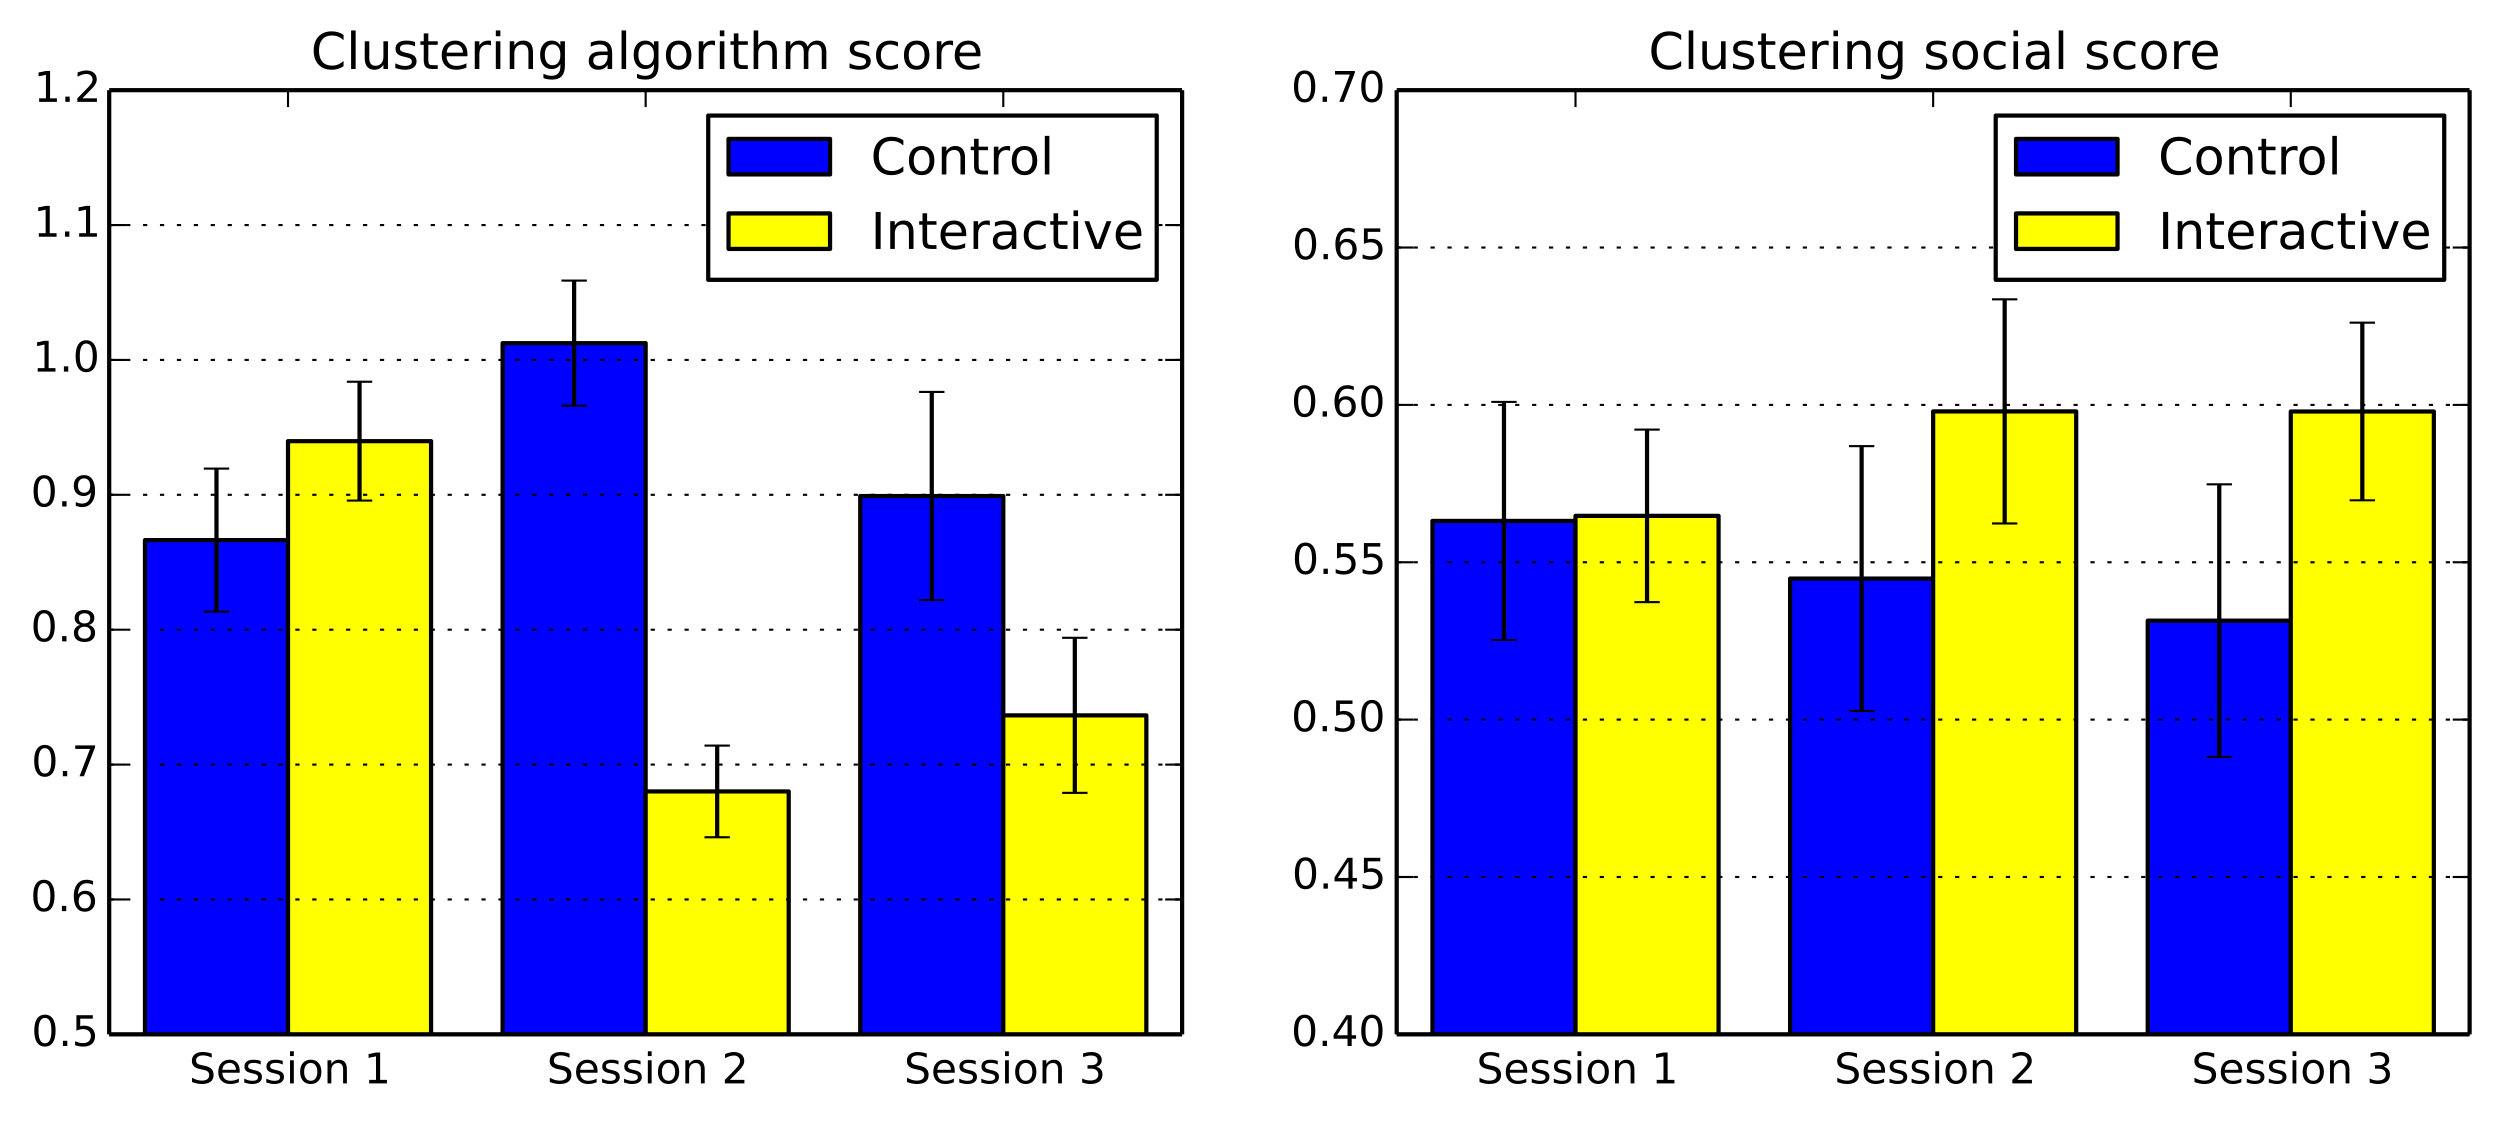 <?xml version="1.0" encoding="utf-8" standalone="no"?>
<!DOCTYPE svg PUBLIC "-//W3C//DTD SVG 1.1//EN"
  "http://www.w3.org/Graphics/SVG/1.1/DTD/svg11.dtd">
<!-- Created with matplotlib (http://matplotlib.org/) -->
<svg height="265pt" version="1.1" viewBox="0 0 591 265" width="591pt" xmlns="http://www.w3.org/2000/svg" xmlns:xlink="http://www.w3.org/1999/xlink">
 <defs>
  <style type="text/css">
*{stroke-linecap:butt;stroke-linejoin:round;}
  </style>
 </defs>
 <g id="figure_1">
  <g id="patch_1">
   <path d="
M0 265.396
L591.014 265.396
L591.014 0
L0 0
z
" style="fill:#ffffff;"/>
  </g>
  <g id="axes_1">
   <g id="patch_2">
    <path d="
M25.814 244.518
L279.45 244.518
L279.45 21.318
L25.814 21.318
z
" style="fill:#ffffff;"/>
   </g>
   <g id="patch_3">
    <path clip-path="url(#p97202bc630)" d="
M34.269 403.947
L68.087 403.947
L68.087 127.679
L34.269 127.679
z
" style="fill:#0000ff;stroke:#000000;"/>
   </g>
   <g id="patch_4">
    <path clip-path="url(#p97202bc630)" d="
M118.814 403.947
L152.632 403.947
L152.632 81.122
L118.814 81.122
z
" style="fill:#0000ff;stroke:#000000;"/>
   </g>
   <g id="patch_5">
    <path clip-path="url(#p97202bc630)" d="
M203.36 403.947
L237.178 403.947
L237.178 117.26
L203.36 117.26
z
" style="fill:#0000ff;stroke:#000000;"/>
   </g>
   <g id="patch_6">
    <path clip-path="url(#p97202bc630)" d="
M68.087 403.947
L101.905 403.947
L101.905 104.288
L68.087 104.288
z
" style="fill:#ffff00;stroke:#000000;"/>
   </g>
   <g id="patch_7">
    <path clip-path="url(#p97202bc630)" d="
M152.632 403.947
L186.45 403.947
L186.45 187.093
L152.632 187.093
z
" style="fill:#ffff00;stroke:#000000;"/>
   </g>
   <g id="patch_8">
    <path clip-path="url(#p97202bc630)" d="
M237.178 403.947
L270.996 403.947
L270.996 169.108
L237.178 169.108
z
" style="fill:#ffff00;stroke:#000000;"/>
   </g>
   <g id="LineCollection_1">
    <defs>
     <path d="
M51.178 -120.815
L51.178 -154.62" id="C0_0_54ca4ee243"/>
     <path d="
M135.723 -169.488
L135.723 -199.06" id="C0_1_a262af7142"/>
     <path d="
M220.269 -123.534
L220.269 -172.739" id="C0_2_d8e5717be7"/>
    </defs>
    <g clip-path="url(#p97202bc630)">
     <use style="fill:none;stroke:#000000;" x="0.0" xlink:href="#C0_0_54ca4ee243" y="265.396"/>
    </g>
    <g clip-path="url(#p97202bc630)">
     <use style="fill:none;stroke:#000000;" x="0.0" xlink:href="#C0_1_a262af7142" y="265.396"/>
    </g>
    <g clip-path="url(#p97202bc630)">
     <use style="fill:none;stroke:#000000;" x="0.0" xlink:href="#C0_2_d8e5717be7" y="265.396"/>
    </g>
   </g>
   <g id="LineCollection_2">
    <defs>
     <path d="
M84.996 -147.065
L84.996 -175.153" id="C1_0_0fd026402e"/>
     <path d="
M169.541 -67.467
L169.541 -89.138" id="C1_1_a31fc0f4ee"/>
     <path d="
M254.087 -77.957
L254.087 -114.62" id="C1_2_b9e4d56861"/>
    </defs>
    <g clip-path="url(#p97202bc630)">
     <use style="fill:none;stroke:#000000;" x="0.0" xlink:href="#C1_0_0fd026402e" y="265.396"/>
    </g>
    <g clip-path="url(#p97202bc630)">
     <use style="fill:none;stroke:#000000;" x="0.0" xlink:href="#C1_1_a31fc0f4ee" y="265.396"/>
    </g>
    <g clip-path="url(#p97202bc630)">
     <use style="fill:none;stroke:#000000;" x="0.0" xlink:href="#C1_2_b9e4d56861" y="265.396"/>
    </g>
   </g>
   <g id="line2d_1">
    <defs>
     <path d="
M3 1.83697e-16
L-3 -1.83697e-16" id="mcf9903d1bd" style="stroke:#000000;stroke-width:0.5;"/>
    </defs>
    <g clip-path="url(#p97202bc630)">
     <use style="stroke:#000000;stroke-width:0.5;" x="51.178" xlink:href="#mcf9903d1bd" y="144.581"/>
     <use style="stroke:#000000;stroke-width:0.5;" x="135.723" xlink:href="#mcf9903d1bd" y="95.908"/>
     <use style="stroke:#000000;stroke-width:0.5;" x="220.269" xlink:href="#mcf9903d1bd" y="141.863"/>
    </g>
   </g>
   <g id="line2d_2">
    <g clip-path="url(#p97202bc630)">
     <use style="stroke:#000000;stroke-width:0.5;" x="51.178" xlink:href="#mcf9903d1bd" y="110.777"/>
     <use style="stroke:#000000;stroke-width:0.5;" x="135.723" xlink:href="#mcf9903d1bd" y="66.336"/>
     <use style="stroke:#000000;stroke-width:0.5;" x="220.269" xlink:href="#mcf9903d1bd" y="92.657"/>
    </g>
   </g>
   <g id="line2d_3">
    <g clip-path="url(#p97202bc630)">
     <use style="stroke:#000000;stroke-width:0.5;" x="84.996" xlink:href="#mcf9903d1bd" y="118.332"/>
     <use style="stroke:#000000;stroke-width:0.5;" x="169.541" xlink:href="#mcf9903d1bd" y="197.929"/>
     <use style="stroke:#000000;stroke-width:0.5;" x="254.087" xlink:href="#mcf9903d1bd" y="187.439"/>
    </g>
   </g>
   <g id="line2d_4">
    <g clip-path="url(#p97202bc630)">
     <use style="stroke:#000000;stroke-width:0.5;" x="84.996" xlink:href="#mcf9903d1bd" y="90.244"/>
     <use style="stroke:#000000;stroke-width:0.5;" x="169.541" xlink:href="#mcf9903d1bd" y="176.258"/>
     <use style="stroke:#000000;stroke-width:0.5;" x="254.087" xlink:href="#mcf9903d1bd" y="150.776"/>
    </g>
   </g>
   <g id="matplotlib.axis_1">
    <g id="xtick_1">
     <g id="line2d_5">
      <defs>
       <path d="
M0 0
L0 -4" id="mc7db9fdffb" style="stroke:#000000;stroke-width:0.5;"/>
      </defs>
      <g>
       <use style="stroke:#000000;stroke-width:0.5;" x="68.087" xlink:href="#mc7db9fdffb" y="244.518"/>
      </g>
     </g>
     <g id="line2d_6">
      <defs>
       <path d="
M0 0
L0 4" id="m5a7d422ac3" style="stroke:#000000;stroke-width:0.5;"/>
      </defs>
      <g>
       <use style="stroke:#000000;stroke-width:0.5;" x="68.087" xlink:href="#m5a7d422ac3" y="21.318"/>
      </g>
     </g>
     <g id="text_1">
      <!-- Session 1 -->
      <defs>
       <path d="
M53.516 70.516
L53.516 60.891
Q47.906 63.578 42.922 64.891
Q37.938 66.219 33.297 66.219
Q25.25 66.219 20.875 63.094
Q16.5 59.969 16.5 54.203
Q16.5 49.359 19.406 46.891
Q22.312 44.438 30.422 42.922
L36.375 41.703
Q47.406 39.594 52.656 34.297
Q57.906 29 57.906 20.125
Q57.906 9.516 50.797 4.047
Q43.703 -1.422 29.984 -1.422
Q24.812 -1.422 18.969 -0.25
Q13.141 0.922 6.891 3.219
L6.891 13.375
Q12.891 10.016 18.656 8.297
Q24.422 6.594 29.984 6.594
Q38.422 6.594 43.016 9.906
Q47.609 13.234 47.609 19.391
Q47.609 24.75 44.312 27.781
Q41.016 30.812 33.5 32.328
L27.484 33.5
Q16.453 35.688 11.516 40.375
Q6.594 45.062 6.594 53.422
Q6.594 63.094 13.406 68.656
Q20.219 74.219 32.172 74.219
Q37.312 74.219 42.625 73.281
Q47.953 72.359 53.516 70.516" id="DejaVuSans-53"/>
       <path d="
M9.422 54.688
L18.406 54.688
L18.406 0
L9.422 0
z

M9.422 75.984
L18.406 75.984
L18.406 64.594
L9.422 64.594
z
" id="DejaVuSans-69"/>
       <path d="
M30.609 48.391
Q23.391 48.391 19.188 42.75
Q14.984 37.109 14.984 27.297
Q14.984 17.484 19.156 11.844
Q23.344 6.203 30.609 6.203
Q37.797 6.203 41.984 11.859
Q46.188 17.531 46.188 27.297
Q46.188 37.016 41.984 42.703
Q37.797 48.391 30.609 48.391
M30.609 56
Q42.328 56 49.016 48.375
Q55.719 40.766 55.719 27.297
Q55.719 13.875 49.016 6.219
Q42.328 -1.422 30.609 -1.422
Q18.844 -1.422 12.172 6.219
Q5.516 13.875 5.516 27.297
Q5.516 40.766 12.172 48.375
Q18.844 56 30.609 56" id="DejaVuSans-6f"/>
       <path d="
M54.891 33.016
L54.891 0
L45.906 0
L45.906 32.719
Q45.906 40.484 42.875 44.328
Q39.844 48.188 33.797 48.188
Q26.516 48.188 22.312 43.547
Q18.109 38.922 18.109 30.906
L18.109 0
L9.078 0
L9.078 54.688
L18.109 54.688
L18.109 46.188
Q21.344 51.125 25.703 53.562
Q30.078 56 35.797 56
Q45.219 56 50.047 50.172
Q54.891 44.344 54.891 33.016" id="DejaVuSans-6e"/>
       <path d="
M56.203 29.594
L56.203 25.203
L14.891 25.203
Q15.484 15.922 20.484 11.062
Q25.484 6.203 34.422 6.203
Q39.594 6.203 44.453 7.469
Q49.312 8.734 54.109 11.281
L54.109 2.781
Q49.266 0.734 44.188 -0.344
Q39.109 -1.422 33.891 -1.422
Q20.797 -1.422 13.156 6.188
Q5.516 13.812 5.516 26.812
Q5.516 40.234 12.766 48.109
Q20.016 56 32.328 56
Q43.359 56 49.781 48.891
Q56.203 41.797 56.203 29.594
M47.219 32.234
Q47.125 39.594 43.094 43.984
Q39.062 48.391 32.422 48.391
Q24.906 48.391 20.391 44.141
Q15.875 39.891 15.188 32.172
z
" id="DejaVuSans-65"/>
       <path d="
M12.406 8.297
L28.516 8.297
L28.516 63.922
L10.984 60.406
L10.984 69.391
L28.422 72.906
L38.281 72.906
L38.281 8.297
L54.391 8.297
L54.391 0
L12.406 0
z
" id="DejaVuSans-31"/>
       <path id="DejaVuSans-20"/>
       <path d="
M44.281 53.078
L44.281 44.578
Q40.484 46.531 36.375 47.5
Q32.281 48.484 27.875 48.484
Q21.188 48.484 17.844 46.438
Q14.5 44.391 14.5 40.281
Q14.5 37.156 16.891 35.375
Q19.281 33.594 26.516 31.984
L29.594 31.297
Q39.156 29.25 43.188 25.516
Q47.219 21.781 47.219 15.094
Q47.219 7.469 41.188 3.016
Q35.156 -1.422 24.609 -1.422
Q20.219 -1.422 15.453 -0.562
Q10.688 0.297 5.422 2
L5.422 11.281
Q10.406 8.688 15.234 7.391
Q20.062 6.109 24.812 6.109
Q31.156 6.109 34.562 8.281
Q37.984 10.453 37.984 14.406
Q37.984 18.062 35.516 20.016
Q33.062 21.969 24.703 23.781
L21.578 24.516
Q13.234 26.266 9.516 29.906
Q5.812 33.547 5.812 39.891
Q5.812 47.609 11.281 51.797
Q16.75 56 26.812 56
Q31.781 56 36.172 55.266
Q40.578 54.547 44.281 53.078" id="DejaVuSans-73"/>
      </defs>
      <g transform="translate(44.701 256.117)scale(0.1 -0.1)">
       <use xlink:href="#DejaVuSans-53"/>
       <use x="63.477" xlink:href="#DejaVuSans-65"/>
       <use x="125.0" xlink:href="#DejaVuSans-73"/>
       <use x="177.1" xlink:href="#DejaVuSans-73"/>
       <use x="229.199" xlink:href="#DejaVuSans-69"/>
       <use x="256.982" xlink:href="#DejaVuSans-6f"/>
       <use x="318.164" xlink:href="#DejaVuSans-6e"/>
       <use x="381.543" xlink:href="#DejaVuSans-20"/>
       <use x="413.33" xlink:href="#DejaVuSans-31"/>
      </g>
     </g>
    </g>
    <g id="xtick_2">
     <g id="line2d_7">
      <g>
       <use style="stroke:#000000;stroke-width:0.5;" x="152.632" xlink:href="#mc7db9fdffb" y="244.518"/>
      </g>
     </g>
     <g id="line2d_8">
      <g>
       <use style="stroke:#000000;stroke-width:0.5;" x="152.632" xlink:href="#m5a7d422ac3" y="21.318"/>
      </g>
     </g>
     <g id="text_2">
      <!-- Session 2 -->
      <defs>
       <path d="
M19.188 8.297
L53.609 8.297
L53.609 0
L7.328 0
L7.328 8.297
Q12.938 14.109 22.625 23.891
Q32.328 33.688 34.812 36.531
Q39.547 41.844 41.422 45.531
Q43.312 49.219 43.312 52.781
Q43.312 58.594 39.234 62.25
Q35.156 65.922 28.609 65.922
Q23.969 65.922 18.812 64.312
Q13.672 62.703 7.812 59.422
L7.812 69.391
Q13.766 71.781 18.938 73
Q24.125 74.219 28.422 74.219
Q39.75 74.219 46.484 68.547
Q53.219 62.891 53.219 53.422
Q53.219 48.922 51.531 44.891
Q49.859 40.875 45.406 35.406
Q44.188 33.984 37.641 27.219
Q31.109 20.453 19.188 8.297" id="DejaVuSans-32"/>
      </defs>
      <g transform="translate(129.285 256.117)scale(0.1 -0.1)">
       <use xlink:href="#DejaVuSans-53"/>
       <use x="63.477" xlink:href="#DejaVuSans-65"/>
       <use x="125.0" xlink:href="#DejaVuSans-73"/>
       <use x="177.1" xlink:href="#DejaVuSans-73"/>
       <use x="229.199" xlink:href="#DejaVuSans-69"/>
       <use x="256.982" xlink:href="#DejaVuSans-6f"/>
       <use x="318.164" xlink:href="#DejaVuSans-6e"/>
       <use x="381.543" xlink:href="#DejaVuSans-20"/>
       <use x="413.33" xlink:href="#DejaVuSans-32"/>
      </g>
     </g>
    </g>
    <g id="xtick_3">
     <g id="line2d_9">
      <g>
       <use style="stroke:#000000;stroke-width:0.5;" x="237.178" xlink:href="#mc7db9fdffb" y="244.518"/>
      </g>
     </g>
     <g id="line2d_10">
      <g>
       <use style="stroke:#000000;stroke-width:0.5;" x="237.178" xlink:href="#m5a7d422ac3" y="21.318"/>
      </g>
     </g>
     <g id="text_3">
      <!-- Session 3 -->
      <defs>
       <path d="
M40.578 39.312
Q47.656 37.797 51.625 33
Q55.609 28.219 55.609 21.188
Q55.609 10.406 48.188 4.484
Q40.766 -1.422 27.094 -1.422
Q22.516 -1.422 17.656 -0.516
Q12.797 0.391 7.625 2.203
L7.625 11.719
Q11.719 9.328 16.594 8.109
Q21.484 6.891 26.812 6.891
Q36.078 6.891 40.938 10.547
Q45.797 14.203 45.797 21.188
Q45.797 27.641 41.281 31.266
Q36.766 34.906 28.719 34.906
L20.219 34.906
L20.219 43.016
L29.109 43.016
Q36.375 43.016 40.234 45.922
Q44.094 48.828 44.094 54.297
Q44.094 59.906 40.109 62.906
Q36.141 65.922 28.719 65.922
Q24.656 65.922 20.016 65.031
Q15.375 64.156 9.812 62.312
L9.812 71.094
Q15.438 72.656 20.344 73.438
Q25.25 74.219 29.594 74.219
Q40.828 74.219 47.359 69.109
Q53.906 64.016 53.906 55.328
Q53.906 49.266 50.438 45.094
Q46.969 40.922 40.578 39.312" id="DejaVuSans-33"/>
      </defs>
      <g transform="translate(213.731 256.117)scale(0.1 -0.1)">
       <use xlink:href="#DejaVuSans-53"/>
       <use x="63.477" xlink:href="#DejaVuSans-65"/>
       <use x="125.0" xlink:href="#DejaVuSans-73"/>
       <use x="177.1" xlink:href="#DejaVuSans-73"/>
       <use x="229.199" xlink:href="#DejaVuSans-69"/>
       <use x="256.982" xlink:href="#DejaVuSans-6f"/>
       <use x="318.164" xlink:href="#DejaVuSans-6e"/>
       <use x="381.543" xlink:href="#DejaVuSans-20"/>
       <use x="413.33" xlink:href="#DejaVuSans-33"/>
      </g>
     </g>
    </g>
   </g>
   <g id="matplotlib.axis_2">
    <g id="ytick_1">
     <g id="line2d_11">
      <path clip-path="url(#p97202bc630)" d="
M25.814 244.518
L279.45 244.518" style="fill:none;stroke:#000000;stroke-dasharray:1,3;stroke-dashoffset:0.0;stroke-width:0.5;"/>
     </g>
     <g id="line2d_12">
      <defs>
       <path d="
M0 0
L4 0" id="md7965d1ba0" style="stroke:#000000;stroke-width:0.5;"/>
      </defs>
      <g>
       <use style="stroke:#000000;stroke-width:0.5;" x="25.814" xlink:href="#md7965d1ba0" y="244.518"/>
      </g>
     </g>
     <g id="line2d_13">
      <defs>
       <path d="
M0 0
L-4 0" id="md9a1c1a7cd" style="stroke:#000000;stroke-width:0.5;"/>
      </defs>
      <g>
       <use style="stroke:#000000;stroke-width:0.5;" x="279.45" xlink:href="#md9a1c1a7cd" y="244.518"/>
      </g>
     </g>
     <g id="text_4">
      <!-- 0.5 -->
      <defs>
       <path d="
M10.797 72.906
L49.516 72.906
L49.516 64.594
L19.828 64.594
L19.828 46.734
Q21.969 47.469 24.109 47.828
Q26.266 48.188 28.422 48.188
Q40.625 48.188 47.75 41.5
Q54.891 34.812 54.891 23.391
Q54.891 11.625 47.562 5.094
Q40.234 -1.422 26.906 -1.422
Q22.312 -1.422 17.547 -0.641
Q12.797 0.141 7.719 1.703
L7.719 11.625
Q12.109 9.234 16.797 8.062
Q21.484 6.891 26.703 6.891
Q35.156 6.891 40.078 11.328
Q45.016 15.766 45.016 23.391
Q45.016 31 40.078 35.438
Q35.156 39.891 26.703 39.891
Q22.75 39.891 18.812 39.016
Q14.891 38.141 10.797 36.281
z
" id="DejaVuSans-35"/>
       <path d="
M31.781 66.406
Q24.172 66.406 20.328 58.906
Q16.5 51.422 16.5 36.375
Q16.5 21.391 20.328 13.891
Q24.172 6.391 31.781 6.391
Q39.453 6.391 43.281 13.891
Q47.125 21.391 47.125 36.375
Q47.125 51.422 43.281 58.906
Q39.453 66.406 31.781 66.406
M31.781 74.219
Q44.047 74.219 50.516 64.516
Q56.984 54.828 56.984 36.375
Q56.984 17.969 50.516 8.266
Q44.047 -1.422 31.781 -1.422
Q19.531 -1.422 13.062 8.266
Q6.594 17.969 6.594 36.375
Q6.594 54.828 13.062 64.516
Q19.531 74.219 31.781 74.219" id="DejaVuSans-30"/>
       <path d="
M10.688 12.406
L21 12.406
L21 0
L10.688 0
z
" id="DejaVuSans-2e"/>
      </defs>
      <g transform="translate(7.444 247.278)scale(0.1 -0.1)">
       <use xlink:href="#DejaVuSans-30"/>
       <use x="63.623" xlink:href="#DejaVuSans-2e"/>
       <use x="95.41" xlink:href="#DejaVuSans-35"/>
      </g>
     </g>
    </g>
    <g id="ytick_2">
     <g id="line2d_14">
      <path clip-path="url(#p97202bc630)" d="
M25.814 212.632
L279.45 212.632" style="fill:none;stroke:#000000;stroke-dasharray:1,3;stroke-dashoffset:0.0;stroke-width:0.5;"/>
     </g>
     <g id="line2d_15">
      <g>
       <use style="stroke:#000000;stroke-width:0.5;" x="25.814" xlink:href="#md7965d1ba0" y="212.632"/>
      </g>
     </g>
     <g id="line2d_16">
      <g>
       <use style="stroke:#000000;stroke-width:0.5;" x="279.45" xlink:href="#md9a1c1a7cd" y="212.632"/>
      </g>
     </g>
     <g id="text_5">
      <!-- 0.6 -->
      <defs>
       <path d="
M33.016 40.375
Q26.375 40.375 22.484 35.828
Q18.609 31.297 18.609 23.391
Q18.609 15.531 22.484 10.953
Q26.375 6.391 33.016 6.391
Q39.656 6.391 43.531 10.953
Q47.406 15.531 47.406 23.391
Q47.406 31.297 43.531 35.828
Q39.656 40.375 33.016 40.375
M52.594 71.297
L52.594 62.312
Q48.875 64.062 45.094 64.984
Q41.312 65.922 37.594 65.922
Q27.828 65.922 22.672 59.328
Q17.531 52.734 16.797 39.406
Q19.672 43.656 24.016 45.922
Q28.375 48.188 33.594 48.188
Q44.578 48.188 50.953 41.516
Q57.328 34.859 57.328 23.391
Q57.328 12.156 50.688 5.359
Q44.047 -1.422 33.016 -1.422
Q20.359 -1.422 13.672 8.266
Q6.984 17.969 6.984 36.375
Q6.984 53.656 15.188 63.938
Q23.391 74.219 37.203 74.219
Q40.922 74.219 44.703 73.484
Q48.484 72.75 52.594 71.297" id="DejaVuSans-36"/>
      </defs>
      <g transform="translate(7.2 215.392)scale(0.1 -0.1)">
       <use xlink:href="#DejaVuSans-30"/>
       <use x="63.623" xlink:href="#DejaVuSans-2e"/>
       <use x="95.41" xlink:href="#DejaVuSans-36"/>
      </g>
     </g>
    </g>
    <g id="ytick_3">
     <g id="line2d_17">
      <path clip-path="url(#p97202bc630)" d="
M25.814 180.747
L279.45 180.747" style="fill:none;stroke:#000000;stroke-dasharray:1,3;stroke-dashoffset:0.0;stroke-width:0.5;"/>
     </g>
     <g id="line2d_18">
      <g>
       <use style="stroke:#000000;stroke-width:0.5;" x="25.814" xlink:href="#md7965d1ba0" y="180.747"/>
      </g>
     </g>
     <g id="line2d_19">
      <g>
       <use style="stroke:#000000;stroke-width:0.5;" x="279.45" xlink:href="#md9a1c1a7cd" y="180.747"/>
      </g>
     </g>
     <g id="text_6">
      <!-- 0.7 -->
      <defs>
       <path d="
M8.203 72.906
L55.078 72.906
L55.078 68.703
L28.609 0
L18.312 0
L43.219 64.594
L8.203 64.594
z
" id="DejaVuSans-37"/>
      </defs>
      <g transform="translate(7.425 183.506)scale(0.1 -0.1)">
       <use xlink:href="#DejaVuSans-30"/>
       <use x="63.623" xlink:href="#DejaVuSans-2e"/>
       <use x="95.41" xlink:href="#DejaVuSans-37"/>
      </g>
     </g>
    </g>
    <g id="ytick_4">
     <g id="line2d_20">
      <path clip-path="url(#p97202bc630)" d="
M25.814 148.861
L279.45 148.861" style="fill:none;stroke:#000000;stroke-dasharray:1,3;stroke-dashoffset:0.0;stroke-width:0.5;"/>
     </g>
     <g id="line2d_21">
      <g>
       <use style="stroke:#000000;stroke-width:0.5;" x="25.814" xlink:href="#md7965d1ba0" y="148.861"/>
      </g>
     </g>
     <g id="line2d_22">
      <g>
       <use style="stroke:#000000;stroke-width:0.5;" x="279.45" xlink:href="#md9a1c1a7cd" y="148.861"/>
      </g>
     </g>
     <g id="text_7">
      <!-- 0.8 -->
      <defs>
       <path d="
M31.781 34.625
Q24.75 34.625 20.719 30.859
Q16.703 27.094 16.703 20.516
Q16.703 13.922 20.719 10.156
Q24.75 6.391 31.781 6.391
Q38.812 6.391 42.859 10.172
Q46.922 13.969 46.922 20.516
Q46.922 27.094 42.891 30.859
Q38.875 34.625 31.781 34.625
M21.922 38.812
Q15.578 40.375 12.031 44.719
Q8.5 49.078 8.5 55.328
Q8.5 64.062 14.719 69.141
Q20.953 74.219 31.781 74.219
Q42.672 74.219 48.875 69.141
Q55.078 64.062 55.078 55.328
Q55.078 49.078 51.531 44.719
Q48 40.375 41.703 38.812
Q48.828 37.156 52.797 32.312
Q56.781 27.484 56.781 20.516
Q56.781 9.906 50.312 4.234
Q43.844 -1.422 31.781 -1.422
Q19.734 -1.422 13.25 4.234
Q6.781 9.906 6.781 20.516
Q6.781 27.484 10.781 32.312
Q14.797 37.156 21.922 38.812
M18.312 54.391
Q18.312 48.734 21.844 45.562
Q25.391 42.391 31.781 42.391
Q38.141 42.391 41.719 45.562
Q45.312 48.734 45.312 54.391
Q45.312 60.062 41.719 63.234
Q38.141 66.406 31.781 66.406
Q25.391 66.406 21.844 63.234
Q18.312 60.062 18.312 54.391" id="DejaVuSans-38"/>
      </defs>
      <g transform="translate(7.255 151.62)scale(0.1 -0.1)">
       <use xlink:href="#DejaVuSans-30"/>
       <use x="63.623" xlink:href="#DejaVuSans-2e"/>
       <use x="95.41" xlink:href="#DejaVuSans-38"/>
      </g>
     </g>
    </g>
    <g id="ytick_5">
     <g id="line2d_23">
      <path clip-path="url(#p97202bc630)" d="
M25.814 116.975
L279.45 116.975" style="fill:none;stroke:#000000;stroke-dasharray:1,3;stroke-dashoffset:0.0;stroke-width:0.5;"/>
     </g>
     <g id="line2d_24">
      <g>
       <use style="stroke:#000000;stroke-width:0.5;" x="25.814" xlink:href="#md7965d1ba0" y="116.975"/>
      </g>
     </g>
     <g id="line2d_25">
      <g>
       <use style="stroke:#000000;stroke-width:0.5;" x="279.45" xlink:href="#md9a1c1a7cd" y="116.975"/>
      </g>
     </g>
     <g id="text_8">
      <!-- 0.9 -->
      <defs>
       <path d="
M10.984 1.516
L10.984 10.5
Q14.703 8.734 18.5 7.812
Q22.312 6.891 25.984 6.891
Q35.75 6.891 40.891 13.453
Q46.047 20.016 46.781 33.406
Q43.953 29.203 39.594 26.953
Q35.25 24.703 29.984 24.703
Q19.047 24.703 12.672 31.312
Q6.297 37.938 6.297 49.422
Q6.297 60.641 12.938 67.422
Q19.578 74.219 30.609 74.219
Q43.266 74.219 49.922 64.516
Q56.594 54.828 56.594 36.375
Q56.594 19.141 48.406 8.859
Q40.234 -1.422 26.422 -1.422
Q22.703 -1.422 18.891 -0.688
Q15.094 0.047 10.984 1.516
M30.609 32.422
Q37.25 32.422 41.125 36.953
Q45.016 41.5 45.016 49.422
Q45.016 57.281 41.125 61.844
Q37.25 66.406 30.609 66.406
Q23.969 66.406 20.094 61.844
Q16.219 57.281 16.219 49.422
Q16.219 41.5 20.094 36.953
Q23.969 32.422 30.609 32.422" id="DejaVuSans-39"/>
      </defs>
      <g transform="translate(7.273 119.735)scale(0.1 -0.1)">
       <use xlink:href="#DejaVuSans-30"/>
       <use x="63.623" xlink:href="#DejaVuSans-2e"/>
       <use x="95.41" xlink:href="#DejaVuSans-39"/>
      </g>
     </g>
    </g>
    <g id="ytick_6">
     <g id="line2d_26">
      <path clip-path="url(#p97202bc630)" d="
M25.814 85.09
L279.45 85.09" style="fill:none;stroke:#000000;stroke-dasharray:1,3;stroke-dashoffset:0.0;stroke-width:0.5;"/>
     </g>
     <g id="line2d_27">
      <g>
       <use style="stroke:#000000;stroke-width:0.5;" x="25.814" xlink:href="#md7965d1ba0" y="85.09"/>
      </g>
     </g>
     <g id="line2d_28">
      <g>
       <use style="stroke:#000000;stroke-width:0.5;" x="279.45" xlink:href="#md9a1c1a7cd" y="85.09"/>
      </g>
     </g>
     <g id="text_9">
      <!-- 1.0 -->
      <g transform="translate(7.673 87.849)scale(0.1 -0.1)">
       <use xlink:href="#DejaVuSans-31"/>
       <use x="63.623" xlink:href="#DejaVuSans-2e"/>
       <use x="95.41" xlink:href="#DejaVuSans-30"/>
      </g>
     </g>
    </g>
    <g id="ytick_7">
     <g id="line2d_29">
      <path clip-path="url(#p97202bc630)" d="
M25.814 53.204
L279.45 53.204" style="fill:none;stroke:#000000;stroke-dasharray:1,3;stroke-dashoffset:0.0;stroke-width:0.5;"/>
     </g>
     <g id="line2d_30">
      <g>
       <use style="stroke:#000000;stroke-width:0.5;" x="25.814" xlink:href="#md7965d1ba0" y="53.204"/>
      </g>
     </g>
     <g id="line2d_31">
      <g>
       <use style="stroke:#000000;stroke-width:0.5;" x="279.45" xlink:href="#md9a1c1a7cd" y="53.204"/>
      </g>
     </g>
     <g id="text_10">
      <!-- 1.1 -->
      <g transform="translate(7.933 55.963)scale(0.1 -0.1)">
       <use xlink:href="#DejaVuSans-31"/>
       <use x="63.623" xlink:href="#DejaVuSans-2e"/>
       <use x="95.41" xlink:href="#DejaVuSans-31"/>
      </g>
     </g>
    </g>
    <g id="ytick_8">
     <g id="text_11">
      <!-- 1.2 -->
      <g transform="translate(8.011 24.078)scale(0.1 -0.1)">
       <use xlink:href="#DejaVuSans-31"/>
       <use x="63.623" xlink:href="#DejaVuSans-2e"/>
       <use x="95.41" xlink:href="#DejaVuSans-32"/>
      </g>
     </g>
    </g>
   </g>
   <g id="patch_9">
    <path d="
M25.814 21.318
L279.45 21.318" style="fill:none;stroke:#000000;"/>
   </g>
   <g id="patch_10">
    <path d="
M25.814 244.518
L279.45 244.518" style="fill:none;stroke:#000000;"/>
   </g>
   <g id="patch_11">
    <path d="
M25.814 244.518
L25.814 21.318" style="fill:none;stroke:#000000;"/>
   </g>
   <g id="patch_12">
    <path d="
M279.45 244.518
L279.45 21.318" style="fill:none;stroke:#000000;"/>
   </g>
   <g id="text_12">
    <!-- Clustering algorithm score -->
    <defs>
     <path d="
M45.406 27.984
Q45.406 37.75 41.375 43.109
Q37.359 48.484 30.078 48.484
Q22.859 48.484 18.828 43.109
Q14.797 37.75 14.797 27.984
Q14.797 18.266 18.828 12.891
Q22.859 7.516 30.078 7.516
Q37.359 7.516 41.375 12.891
Q45.406 18.266 45.406 27.984
M54.391 6.781
Q54.391 -7.172 48.188 -13.984
Q42 -20.797 29.203 -20.797
Q24.469 -20.797 20.266 -20.094
Q16.062 -19.391 12.109 -17.922
L12.109 -9.188
Q16.062 -11.328 19.922 -12.344
Q23.781 -13.375 27.781 -13.375
Q36.625 -13.375 41.016 -8.766
Q45.406 -4.156 45.406 5.172
L45.406 9.625
Q42.625 4.781 38.281 2.391
Q33.938 0 27.875 0
Q17.828 0 11.672 7.656
Q5.516 15.328 5.516 27.984
Q5.516 40.672 11.672 48.328
Q17.828 56 27.875 56
Q33.938 56 38.281 53.609
Q42.625 51.219 45.406 46.391
L45.406 54.688
L54.391 54.688
z
" id="DejaVuSans-67"/>
     <path d="
M52 44.188
Q55.375 50.25 60.062 53.125
Q64.75 56 71.094 56
Q79.641 56 84.281 50.016
Q88.922 44.047 88.922 33.016
L88.922 0
L79.891 0
L79.891 32.719
Q79.891 40.578 77.094 44.375
Q74.312 48.188 68.609 48.188
Q61.625 48.188 57.562 43.547
Q53.516 38.922 53.516 30.906
L53.516 0
L44.484 0
L44.484 32.719
Q44.484 40.625 41.703 44.406
Q38.922 48.188 33.109 48.188
Q26.219 48.188 22.156 43.531
Q18.109 38.875 18.109 30.906
L18.109 0
L9.078 0
L9.078 54.688
L18.109 54.688
L18.109 46.188
Q21.188 51.219 25.484 53.609
Q29.781 56 35.688 56
Q41.656 56 45.828 52.969
Q50 49.953 52 44.188" id="DejaVuSans-6d"/>
     <path d="
M9.422 75.984
L18.406 75.984
L18.406 0
L9.422 0
z
" id="DejaVuSans-6c"/>
     <path d="
M54.891 33.016
L54.891 0
L45.906 0
L45.906 32.719
Q45.906 40.484 42.875 44.328
Q39.844 48.188 33.797 48.188
Q26.516 48.188 22.312 43.547
Q18.109 38.922 18.109 30.906
L18.109 0
L9.078 0
L9.078 75.984
L18.109 75.984
L18.109 46.188
Q21.344 51.125 25.703 53.562
Q30.078 56 35.797 56
Q45.219 56 50.047 50.172
Q54.891 44.344 54.891 33.016" id="DejaVuSans-68"/>
     <path d="
M48.781 52.594
L48.781 44.188
Q44.969 46.297 41.141 47.344
Q37.312 48.391 33.406 48.391
Q24.656 48.391 19.812 42.844
Q14.984 37.312 14.984 27.297
Q14.984 17.281 19.812 11.734
Q24.656 6.203 33.406 6.203
Q37.312 6.203 41.141 7.25
Q44.969 8.297 48.781 10.406
L48.781 2.094
Q45.016 0.344 40.984 -0.531
Q36.969 -1.422 32.422 -1.422
Q20.062 -1.422 12.781 6.344
Q5.516 14.109 5.516 27.297
Q5.516 40.672 12.859 48.328
Q20.219 56 33.016 56
Q37.156 56 41.109 55.141
Q45.062 54.297 48.781 52.594" id="DejaVuSans-63"/>
     <path d="
M41.109 46.297
Q39.594 47.172 37.812 47.578
Q36.031 48 33.891 48
Q26.266 48 22.188 43.047
Q18.109 38.094 18.109 28.812
L18.109 0
L9.078 0
L9.078 54.688
L18.109 54.688
L18.109 46.188
Q20.953 51.172 25.484 53.578
Q30.031 56 36.531 56
Q37.453 56 38.578 55.875
Q39.703 55.766 41.062 55.516
z
" id="DejaVuSans-72"/>
     <path d="
M8.5 21.578
L8.5 54.688
L17.484 54.688
L17.484 21.922
Q17.484 14.156 20.5 10.266
Q23.531 6.391 29.594 6.391
Q36.859 6.391 41.078 11.031
Q45.312 15.672 45.312 23.688
L45.312 54.688
L54.297 54.688
L54.297 0
L45.312 0
L45.312 8.406
Q42.047 3.422 37.719 1
Q33.406 -1.422 27.688 -1.422
Q18.266 -1.422 13.375 4.438
Q8.5 10.297 8.5 21.578
M31.109 56
z
" id="DejaVuSans-75"/>
     <path d="
M34.281 27.484
Q23.391 27.484 19.188 25
Q14.984 22.516 14.984 16.5
Q14.984 11.719 18.141 8.906
Q21.297 6.109 26.703 6.109
Q34.188 6.109 38.703 11.406
Q43.219 16.703 43.219 25.484
L43.219 27.484
z

M52.203 31.203
L52.203 0
L43.219 0
L43.219 8.297
Q40.141 3.328 35.547 0.953
Q30.953 -1.422 24.312 -1.422
Q15.922 -1.422 10.953 3.297
Q6 8.016 6 15.922
Q6 25.141 12.172 29.828
Q18.359 34.516 30.609 34.516
L43.219 34.516
L43.219 35.406
Q43.219 41.609 39.141 45
Q35.062 48.391 27.688 48.391
Q23 48.391 18.547 47.266
Q14.109 46.141 10.016 43.891
L10.016 52.203
Q14.938 54.109 19.578 55.047
Q24.219 56 28.609 56
Q40.484 56 46.344 49.844
Q52.203 43.703 52.203 31.203" id="DejaVuSans-61"/>
     <path d="
M64.406 67.281
L64.406 56.891
Q59.422 61.531 53.781 63.812
Q48.141 66.109 41.797 66.109
Q29.297 66.109 22.656 58.469
Q16.016 50.828 16.016 36.375
Q16.016 21.969 22.656 14.328
Q29.297 6.688 41.797 6.688
Q48.141 6.688 53.781 8.984
Q59.422 11.281 64.406 15.922
L64.406 5.609
Q59.234 2.094 53.438 0.328
Q47.656 -1.422 41.219 -1.422
Q24.656 -1.422 15.125 8.703
Q5.609 18.844 5.609 36.375
Q5.609 53.953 15.125 64.078
Q24.656 74.219 41.219 74.219
Q47.75 74.219 53.531 72.484
Q59.328 70.75 64.406 67.281" id="DejaVuSans-43"/>
     <path d="
M18.312 70.219
L18.312 54.688
L36.812 54.688
L36.812 47.703
L18.312 47.703
L18.312 18.016
Q18.312 11.328 20.141 9.422
Q21.969 7.516 27.594 7.516
L36.812 7.516
L36.812 0
L27.594 0
Q17.188 0 13.234 3.875
Q9.281 7.766 9.281 18.016
L9.281 47.703
L2.688 47.703
L2.688 54.688
L9.281 54.688
L9.281 70.219
z
" id="DejaVuSans-74"/>
    </defs>
    <g transform="translate(73.488 16.318)scale(0.12 -0.12)">
     <use xlink:href="#DejaVuSans-43"/>
     <use x="69.824" xlink:href="#DejaVuSans-6c"/>
     <use x="97.607" xlink:href="#DejaVuSans-75"/>
     <use x="160.986" xlink:href="#DejaVuSans-73"/>
     <use x="213.086" xlink:href="#DejaVuSans-74"/>
     <use x="252.295" xlink:href="#DejaVuSans-65"/>
     <use x="313.818" xlink:href="#DejaVuSans-72"/>
     <use x="354.932" xlink:href="#DejaVuSans-69"/>
     <use x="382.715" xlink:href="#DejaVuSans-6e"/>
     <use x="446.094" xlink:href="#DejaVuSans-67"/>
     <use x="509.57" xlink:href="#DejaVuSans-20"/>
     <use x="541.357" xlink:href="#DejaVuSans-61"/>
     <use x="602.637" xlink:href="#DejaVuSans-6c"/>
     <use x="630.42" xlink:href="#DejaVuSans-67"/>
     <use x="693.896" xlink:href="#DejaVuSans-6f"/>
     <use x="755.078" xlink:href="#DejaVuSans-72"/>
     <use x="796.191" xlink:href="#DejaVuSans-69"/>
     <use x="823.975" xlink:href="#DejaVuSans-74"/>
     <use x="863.184" xlink:href="#DejaVuSans-68"/>
     <use x="926.562" xlink:href="#DejaVuSans-6d"/>
     <use x="1023.975" xlink:href="#DejaVuSans-20"/>
     <use x="1055.762" xlink:href="#DejaVuSans-73"/>
     <use x="1107.861" xlink:href="#DejaVuSans-63"/>
     <use x="1162.842" xlink:href="#DejaVuSans-6f"/>
     <use x="1224.023" xlink:href="#DejaVuSans-72"/>
     <use x="1262.887" xlink:href="#DejaVuSans-65"/>
    </g>
   </g>
   <g id="legend_1">
    <g id="patch_13">
     <path d="
M167.425 66.146
L273.45 66.146
L273.45 27.318
L167.425 27.318
L167.425 66.146
z
" style="fill:#ffffff;stroke:#000000;"/>
    </g>
    <g id="patch_14">
     <path d="
M172.225 41.236
L196.225 41.236
L196.225 32.836
L172.225 32.836
z
" style="fill:#0000ff;stroke:#000000;"/>
    </g>
    <g id="text_13">
     <!-- Control -->
     <g transform="translate(205.825 41.236)scale(0.12 -0.12)">
      <use xlink:href="#DejaVuSans-43"/>
      <use x="69.824" xlink:href="#DejaVuSans-6f"/>
      <use x="131.006" xlink:href="#DejaVuSans-6e"/>
      <use x="194.385" xlink:href="#DejaVuSans-74"/>
      <use x="233.594" xlink:href="#DejaVuSans-72"/>
      <use x="272.457" xlink:href="#DejaVuSans-6f"/>
      <use x="333.639" xlink:href="#DejaVuSans-6c"/>
     </g>
    </g>
    <g id="patch_15">
     <path d="
M172.225 58.85
L196.225 58.85
L196.225 50.45
L172.225 50.45
z
" style="fill:#ffff00;stroke:#000000;"/>
    </g>
    <g id="text_14">
     <!-- Interactive -->
     <defs>
      <path d="
M9.812 72.906
L19.672 72.906
L19.672 0
L9.812 0
z
" id="DejaVuSans-49"/>
      <path d="
M2.984 54.688
L12.5 54.688
L29.594 8.797
L46.688 54.688
L56.203 54.688
L35.688 0
L23.484 0
z
" id="DejaVuSans-76"/>
     </defs>
     <g transform="translate(205.825 58.85)scale(0.12 -0.12)">
      <use xlink:href="#DejaVuSans-49"/>
      <use x="29.492" xlink:href="#DejaVuSans-6e"/>
      <use x="92.871" xlink:href="#DejaVuSans-74"/>
      <use x="132.08" xlink:href="#DejaVuSans-65"/>
      <use x="193.604" xlink:href="#DejaVuSans-72"/>
      <use x="234.717" xlink:href="#DejaVuSans-61"/>
      <use x="295.996" xlink:href="#DejaVuSans-63"/>
      <use x="350.977" xlink:href="#DejaVuSans-74"/>
      <use x="390.186" xlink:href="#DejaVuSans-69"/>
      <use x="417.969" xlink:href="#DejaVuSans-76"/>
      <use x="477.148" xlink:href="#DejaVuSans-65"/>
     </g>
    </g>
   </g>
  </g>
  <g id="axes_2">
   <g id="patch_16">
    <path d="
M330.178 244.518
L583.814 244.518
L583.814 21.318
L330.178 21.318
z
" style="fill:#ffffff;"/>
   </g>
   <g id="patch_17">
    <path clip-path="url(#p004a4b9dd9)" d="
M338.632 542.118
L372.45 542.118
L372.45 123.15
L338.632 123.15
z
" style="fill:#0000ff;stroke:#000000;"/>
   </g>
   <g id="patch_18">
    <path clip-path="url(#p004a4b9dd9)" d="
M423.178 542.118
L456.996 542.118
L456.996 136.774
L423.178 136.774
z
" style="fill:#0000ff;stroke:#000000;"/>
   </g>
   <g id="patch_19">
    <path clip-path="url(#p004a4b9dd9)" d="
M507.723 542.118
L541.541 542.118
L541.541 146.729
L507.723 146.729
z
" style="fill:#0000ff;stroke:#000000;"/>
   </g>
   <g id="patch_20">
    <path clip-path="url(#p004a4b9dd9)" d="
M372.45 542.118
L406.269 542.118
L406.269 121.953
L372.45 121.953
z
" style="fill:#ffff00;stroke:#000000;"/>
   </g>
   <g id="patch_21">
    <path clip-path="url(#p004a4b9dd9)" d="
M456.996 542.118
L490.814 542.118
L490.814 97.257
L456.996 97.257
z
" style="fill:#ffff00;stroke:#000000;"/>
   </g>
   <g id="patch_22">
    <path clip-path="url(#p004a4b9dd9)" d="
M541.541 542.118
L575.36 542.118
L575.36 97.276
L541.541 97.276
z
" style="fill:#ffff00;stroke:#000000;"/>
   </g>
   <g id="LineCollection_3">
    <defs>
     <path d="
M355.541 -114.105
L355.541 -170.386" id="C2_0_c79561fb37"/>
     <path d="
M440.087 -97.314
L440.087 -159.931" id="C2_1_de3bf5c68c"/>
     <path d="
M524.632 -86.434
L524.632 -150.901" id="C2_2_63e8563ee6"/>
    </defs>
    <g clip-path="url(#p004a4b9dd9)">
     <use style="fill:none;stroke:#000000;" x="0.0" xlink:href="#C2_0_c79561fb37" y="265.396"/>
    </g>
    <g clip-path="url(#p004a4b9dd9)">
     <use style="fill:none;stroke:#000000;" x="0.0" xlink:href="#C2_1_de3bf5c68c" y="265.396"/>
    </g>
    <g clip-path="url(#p004a4b9dd9)">
     <use style="fill:none;stroke:#000000;" x="0.0" xlink:href="#C2_2_63e8563ee6" y="265.396"/>
    </g>
   </g>
   <g id="LineCollection_4">
    <defs>
     <path d="
M389.36 -123.046
L389.36 -163.84" id="C3_0_b66db0f36b"/>
     <path d="
M473.905 -141.646
L473.905 -194.632" id="C3_1_b42bfe0b3e"/>
     <path d="
M558.45 -147.125
L558.45 -189.115" id="C3_2_0dff848577"/>
    </defs>
    <g clip-path="url(#p004a4b9dd9)">
     <use style="fill:none;stroke:#000000;" x="0.0" xlink:href="#C3_0_b66db0f36b" y="265.396"/>
    </g>
    <g clip-path="url(#p004a4b9dd9)">
     <use style="fill:none;stroke:#000000;" x="0.0" xlink:href="#C3_1_b42bfe0b3e" y="265.396"/>
    </g>
    <g clip-path="url(#p004a4b9dd9)">
     <use style="fill:none;stroke:#000000;" x="0.0" xlink:href="#C3_2_0dff848577" y="265.396"/>
    </g>
   </g>
   <g id="line2d_32">
    <g clip-path="url(#p004a4b9dd9)">
     <use style="stroke:#000000;stroke-width:0.5;" x="355.541" xlink:href="#mcf9903d1bd" y="151.291"/>
     <use style="stroke:#000000;stroke-width:0.5;" x="440.087" xlink:href="#mcf9903d1bd" y="168.082"/>
     <use style="stroke:#000000;stroke-width:0.5;" x="524.632" xlink:href="#mcf9903d1bd" y="178.962"/>
    </g>
   </g>
   <g id="line2d_33">
    <g clip-path="url(#p004a4b9dd9)">
     <use style="stroke:#000000;stroke-width:0.5;" x="355.541" xlink:href="#mcf9903d1bd" y="95.01"/>
     <use style="stroke:#000000;stroke-width:0.5;" x="440.087" xlink:href="#mcf9903d1bd" y="105.465"/>
     <use style="stroke:#000000;stroke-width:0.5;" x="524.632" xlink:href="#mcf9903d1bd" y="114.496"/>
    </g>
   </g>
   <g id="line2d_34">
    <g clip-path="url(#p004a4b9dd9)">
     <use style="stroke:#000000;stroke-width:0.5;" x="389.36" xlink:href="#mcf9903d1bd" y="142.35"/>
     <use style="stroke:#000000;stroke-width:0.5;" x="473.905" xlink:href="#mcf9903d1bd" y="123.751"/>
     <use style="stroke:#000000;stroke-width:0.5;" x="558.45" xlink:href="#mcf9903d1bd" y="118.271"/>
    </g>
   </g>
   <g id="line2d_35">
    <g clip-path="url(#p004a4b9dd9)">
     <use style="stroke:#000000;stroke-width:0.5;" x="389.36" xlink:href="#mcf9903d1bd" y="101.556"/>
     <use style="stroke:#000000;stroke-width:0.5;" x="473.905" xlink:href="#mcf9903d1bd" y="70.764"/>
     <use style="stroke:#000000;stroke-width:0.5;" x="558.45" xlink:href="#mcf9903d1bd" y="76.281"/>
    </g>
   </g>
   <g id="matplotlib.axis_3">
    <g id="xtick_4">
     <g id="line2d_36">
      <g>
       <use style="stroke:#000000;stroke-width:0.5;" x="372.45" xlink:href="#mc7db9fdffb" y="244.518"/>
      </g>
     </g>
     <g id="line2d_37">
      <g>
       <use style="stroke:#000000;stroke-width:0.5;" x="372.45" xlink:href="#m5a7d422ac3" y="21.318"/>
      </g>
     </g>
     <g id="text_15">
      <!-- Session 1 -->
      <g transform="translate(349.064 256.117)scale(0.1 -0.1)">
       <use xlink:href="#DejaVuSans-53"/>
       <use x="63.477" xlink:href="#DejaVuSans-65"/>
       <use x="125.0" xlink:href="#DejaVuSans-73"/>
       <use x="177.1" xlink:href="#DejaVuSans-73"/>
       <use x="229.199" xlink:href="#DejaVuSans-69"/>
       <use x="256.982" xlink:href="#DejaVuSans-6f"/>
       <use x="318.164" xlink:href="#DejaVuSans-6e"/>
       <use x="381.543" xlink:href="#DejaVuSans-20"/>
       <use x="413.33" xlink:href="#DejaVuSans-31"/>
      </g>
     </g>
    </g>
    <g id="xtick_5">
     <g id="line2d_38">
      <g>
       <use style="stroke:#000000;stroke-width:0.5;" x="456.996" xlink:href="#mc7db9fdffb" y="244.518"/>
      </g>
     </g>
     <g id="line2d_39">
      <g>
       <use style="stroke:#000000;stroke-width:0.5;" x="456.996" xlink:href="#m5a7d422ac3" y="21.318"/>
      </g>
     </g>
     <g id="text_16">
      <!-- Session 2 -->
      <g transform="translate(433.649 256.117)scale(0.1 -0.1)">
       <use xlink:href="#DejaVuSans-53"/>
       <use x="63.477" xlink:href="#DejaVuSans-65"/>
       <use x="125.0" xlink:href="#DejaVuSans-73"/>
       <use x="177.1" xlink:href="#DejaVuSans-73"/>
       <use x="229.199" xlink:href="#DejaVuSans-69"/>
       <use x="256.982" xlink:href="#DejaVuSans-6f"/>
       <use x="318.164" xlink:href="#DejaVuSans-6e"/>
       <use x="381.543" xlink:href="#DejaVuSans-20"/>
       <use x="413.33" xlink:href="#DejaVuSans-32"/>
      </g>
     </g>
    </g>
    <g id="xtick_6">
     <g id="line2d_40">
      <g>
       <use style="stroke:#000000;stroke-width:0.5;" x="541.541" xlink:href="#mc7db9fdffb" y="244.518"/>
      </g>
     </g>
     <g id="line2d_41">
      <g>
       <use style="stroke:#000000;stroke-width:0.5;" x="541.541" xlink:href="#m5a7d422ac3" y="21.318"/>
      </g>
     </g>
     <g id="text_17">
      <!-- Session 3 -->
      <g transform="translate(518.094 256.117)scale(0.1 -0.1)">
       <use xlink:href="#DejaVuSans-53"/>
       <use x="63.477" xlink:href="#DejaVuSans-65"/>
       <use x="125.0" xlink:href="#DejaVuSans-73"/>
       <use x="177.1" xlink:href="#DejaVuSans-73"/>
       <use x="229.199" xlink:href="#DejaVuSans-69"/>
       <use x="256.982" xlink:href="#DejaVuSans-6f"/>
       <use x="318.164" xlink:href="#DejaVuSans-6e"/>
       <use x="381.543" xlink:href="#DejaVuSans-20"/>
       <use x="413.33" xlink:href="#DejaVuSans-33"/>
      </g>
     </g>
    </g>
   </g>
   <g id="matplotlib.axis_4">
    <g id="ytick_9">
     <g id="line2d_42">
      <path clip-path="url(#p004a4b9dd9)" d="
M330.178 244.518
L583.814 244.518" style="fill:none;stroke:#000000;stroke-dasharray:1,3;stroke-dashoffset:0.0;stroke-width:0.5;"/>
     </g>
     <g id="line2d_43">
      <g>
       <use style="stroke:#000000;stroke-width:0.5;" x="330.178" xlink:href="#md7965d1ba0" y="244.518"/>
      </g>
     </g>
     <g id="line2d_44">
      <g>
       <use style="stroke:#000000;stroke-width:0.5;" x="583.814" xlink:href="#md9a1c1a7cd" y="244.518"/>
      </g>
     </g>
     <g id="text_18">
      <!-- 0.40 -->
      <defs>
       <path d="
M37.797 64.312
L12.891 25.391
L37.797 25.391
z

M35.203 72.906
L47.609 72.906
L47.609 25.391
L58.016 25.391
L58.016 17.188
L47.609 17.188
L47.609 0
L37.797 0
L37.797 17.188
L4.891 17.188
L4.891 26.703
z
" id="DejaVuSans-34"/>
      </defs>
      <g transform="translate(305.236 247.278)scale(0.1 -0.1)">
       <use xlink:href="#DejaVuSans-30"/>
       <use x="63.623" xlink:href="#DejaVuSans-2e"/>
       <use x="95.41" xlink:href="#DejaVuSans-34"/>
       <use x="159.033" xlink:href="#DejaVuSans-30"/>
      </g>
     </g>
    </g>
    <g id="ytick_10">
     <g id="line2d_45">
      <path clip-path="url(#p004a4b9dd9)" d="
M330.178 207.318
L583.814 207.318" style="fill:none;stroke:#000000;stroke-dasharray:1,3;stroke-dashoffset:0.0;stroke-width:0.5;"/>
     </g>
     <g id="line2d_46">
      <g>
       <use style="stroke:#000000;stroke-width:0.5;" x="330.178" xlink:href="#md7965d1ba0" y="207.318"/>
      </g>
     </g>
     <g id="line2d_47">
      <g>
       <use style="stroke:#000000;stroke-width:0.5;" x="583.814" xlink:href="#md9a1c1a7cd" y="207.318"/>
      </g>
     </g>
     <g id="text_19">
      <!-- 0.45 -->
      <g transform="translate(305.445 210.077)scale(0.1 -0.1)">
       <use xlink:href="#DejaVuSans-30"/>
       <use x="63.623" xlink:href="#DejaVuSans-2e"/>
       <use x="95.41" xlink:href="#DejaVuSans-34"/>
       <use x="159.033" xlink:href="#DejaVuSans-35"/>
      </g>
     </g>
    </g>
    <g id="ytick_11">
     <g id="line2d_48">
      <path clip-path="url(#p004a4b9dd9)" d="
M330.178 170.118
L583.814 170.118" style="fill:none;stroke:#000000;stroke-dasharray:1,3;stroke-dashoffset:0.0;stroke-width:0.5;"/>
     </g>
     <g id="line2d_49">
      <g>
       <use style="stroke:#000000;stroke-width:0.5;" x="330.178" xlink:href="#md7965d1ba0" y="170.118"/>
      </g>
     </g>
     <g id="line2d_50">
      <g>
       <use style="stroke:#000000;stroke-width:0.5;" x="583.814" xlink:href="#md9a1c1a7cd" y="170.118"/>
      </g>
     </g>
     <g id="text_20">
      <!-- 0.50 -->
      <g transform="translate(305.236 172.877)scale(0.1 -0.1)">
       <use xlink:href="#DejaVuSans-30"/>
       <use x="63.623" xlink:href="#DejaVuSans-2e"/>
       <use x="95.41" xlink:href="#DejaVuSans-35"/>
       <use x="159.033" xlink:href="#DejaVuSans-30"/>
      </g>
     </g>
    </g>
    <g id="ytick_12">
     <g id="line2d_51">
      <path clip-path="url(#p004a4b9dd9)" d="
M330.178 132.918
L583.814 132.918" style="fill:none;stroke:#000000;stroke-dasharray:1,3;stroke-dashoffset:0.0;stroke-width:0.5;"/>
     </g>
     <g id="line2d_52">
      <g>
       <use style="stroke:#000000;stroke-width:0.5;" x="330.178" xlink:href="#md7965d1ba0" y="132.918"/>
      </g>
     </g>
     <g id="line2d_53">
      <g>
       <use style="stroke:#000000;stroke-width:0.5;" x="583.814" xlink:href="#md9a1c1a7cd" y="132.918"/>
      </g>
     </g>
     <g id="text_21">
      <!-- 0.55 -->
      <g transform="translate(305.445 135.678)scale(0.1 -0.1)">
       <use xlink:href="#DejaVuSans-30"/>
       <use x="63.623" xlink:href="#DejaVuSans-2e"/>
       <use x="95.41" xlink:href="#DejaVuSans-35"/>
       <use x="159.033" xlink:href="#DejaVuSans-35"/>
      </g>
     </g>
    </g>
    <g id="ytick_13">
     <g id="line2d_54">
      <path clip-path="url(#p004a4b9dd9)" d="
M330.178 95.718
L583.814 95.718" style="fill:none;stroke:#000000;stroke-dasharray:1,3;stroke-dashoffset:0.0;stroke-width:0.5;"/>
     </g>
     <g id="line2d_55">
      <g>
       <use style="stroke:#000000;stroke-width:0.5;" x="330.178" xlink:href="#md7965d1ba0" y="95.718"/>
      </g>
     </g>
     <g id="line2d_56">
      <g>
       <use style="stroke:#000000;stroke-width:0.5;" x="583.814" xlink:href="#md9a1c1a7cd" y="95.718"/>
      </g>
     </g>
     <g id="text_22">
      <!-- 0.60 -->
      <g transform="translate(305.236 98.478)scale(0.1 -0.1)">
       <use xlink:href="#DejaVuSans-30"/>
       <use x="63.623" xlink:href="#DejaVuSans-2e"/>
       <use x="95.41" xlink:href="#DejaVuSans-36"/>
       <use x="159.033" xlink:href="#DejaVuSans-30"/>
      </g>
     </g>
    </g>
    <g id="ytick_14">
     <g id="line2d_57">
      <path clip-path="url(#p004a4b9dd9)" d="
M330.178 58.518
L583.814 58.518" style="fill:none;stroke:#000000;stroke-dasharray:1,3;stroke-dashoffset:0.0;stroke-width:0.5;"/>
     </g>
     <g id="line2d_58">
      <g>
       <use style="stroke:#000000;stroke-width:0.5;" x="330.178" xlink:href="#md7965d1ba0" y="58.518"/>
      </g>
     </g>
     <g id="line2d_59">
      <g>
       <use style="stroke:#000000;stroke-width:0.5;" x="583.814" xlink:href="#md9a1c1a7cd" y="58.518"/>
      </g>
     </g>
     <g id="text_23">
      <!-- 0.65 -->
      <g transform="translate(305.445 61.278)scale(0.1 -0.1)">
       <use xlink:href="#DejaVuSans-30"/>
       <use x="63.623" xlink:href="#DejaVuSans-2e"/>
       <use x="95.41" xlink:href="#DejaVuSans-36"/>
       <use x="159.033" xlink:href="#DejaVuSans-35"/>
      </g>
     </g>
    </g>
    <g id="ytick_15">
     <g id="text_24">
      <!-- 0.70 -->
      <g transform="translate(305.236 24.078)scale(0.1 -0.1)">
       <use xlink:href="#DejaVuSans-30"/>
       <use x="63.623" xlink:href="#DejaVuSans-2e"/>
       <use x="95.41" xlink:href="#DejaVuSans-37"/>
       <use x="159.033" xlink:href="#DejaVuSans-30"/>
      </g>
     </g>
    </g>
   </g>
   <g id="patch_23">
    <path d="
M330.178 21.318
L583.814 21.318" style="fill:none;stroke:#000000;"/>
   </g>
   <g id="patch_24">
    <path d="
M330.178 244.518
L583.814 244.518" style="fill:none;stroke:#000000;"/>
   </g>
   <g id="patch_25">
    <path d="
M330.178 244.518
L330.178 21.318" style="fill:none;stroke:#000000;"/>
   </g>
   <g id="patch_26">
    <path d="
M583.814 244.518
L583.814 21.318" style="fill:none;stroke:#000000;"/>
   </g>
   <g id="text_25">
    <!-- Clustering social score -->
    <g transform="translate(389.702 16.318)scale(0.12 -0.12)">
     <use xlink:href="#DejaVuSans-43"/>
     <use x="69.824" xlink:href="#DejaVuSans-6c"/>
     <use x="97.607" xlink:href="#DejaVuSans-75"/>
     <use x="160.986" xlink:href="#DejaVuSans-73"/>
     <use x="213.086" xlink:href="#DejaVuSans-74"/>
     <use x="252.295" xlink:href="#DejaVuSans-65"/>
     <use x="313.818" xlink:href="#DejaVuSans-72"/>
     <use x="354.932" xlink:href="#DejaVuSans-69"/>
     <use x="382.715" xlink:href="#DejaVuSans-6e"/>
     <use x="446.094" xlink:href="#DejaVuSans-67"/>
     <use x="509.57" xlink:href="#DejaVuSans-20"/>
     <use x="541.357" xlink:href="#DejaVuSans-73"/>
     <use x="593.457" xlink:href="#DejaVuSans-6f"/>
     <use x="654.639" xlink:href="#DejaVuSans-63"/>
     <use x="709.619" xlink:href="#DejaVuSans-69"/>
     <use x="737.402" xlink:href="#DejaVuSans-61"/>
     <use x="798.682" xlink:href="#DejaVuSans-6c"/>
     <use x="826.465" xlink:href="#DejaVuSans-20"/>
     <use x="858.252" xlink:href="#DejaVuSans-73"/>
     <use x="910.352" xlink:href="#DejaVuSans-63"/>
     <use x="965.332" xlink:href="#DejaVuSans-6f"/>
     <use x="1026.514" xlink:href="#DejaVuSans-72"/>
     <use x="1065.377" xlink:href="#DejaVuSans-65"/>
    </g>
   </g>
   <g id="legend_2">
    <g id="patch_27">
     <path d="
M471.788 66.146
L577.814 66.146
L577.814 27.318
L471.788 27.318
L471.788 66.146
z
" style="fill:#ffffff;stroke:#000000;"/>
    </g>
    <g id="patch_28">
     <path d="
M476.588 41.236
L500.588 41.236
L500.588 32.836
L476.588 32.836
z
" style="fill:#0000ff;stroke:#000000;"/>
    </g>
    <g id="text_26">
     <!-- Control -->
     <g transform="translate(510.188 41.236)scale(0.12 -0.12)">
      <use xlink:href="#DejaVuSans-43"/>
      <use x="69.824" xlink:href="#DejaVuSans-6f"/>
      <use x="131.006" xlink:href="#DejaVuSans-6e"/>
      <use x="194.385" xlink:href="#DejaVuSans-74"/>
      <use x="233.594" xlink:href="#DejaVuSans-72"/>
      <use x="272.457" xlink:href="#DejaVuSans-6f"/>
      <use x="333.639" xlink:href="#DejaVuSans-6c"/>
     </g>
    </g>
    <g id="patch_29">
     <path d="
M476.588 58.85
L500.588 58.85
L500.588 50.45
L476.588 50.45
z
" style="fill:#ffff00;stroke:#000000;"/>
    </g>
    <g id="text_27">
     <!-- Interactive -->
     <g transform="translate(510.188 58.85)scale(0.12 -0.12)">
      <use xlink:href="#DejaVuSans-49"/>
      <use x="29.492" xlink:href="#DejaVuSans-6e"/>
      <use x="92.871" xlink:href="#DejaVuSans-74"/>
      <use x="132.08" xlink:href="#DejaVuSans-65"/>
      <use x="193.604" xlink:href="#DejaVuSans-72"/>
      <use x="234.717" xlink:href="#DejaVuSans-61"/>
      <use x="295.996" xlink:href="#DejaVuSans-63"/>
      <use x="350.977" xlink:href="#DejaVuSans-74"/>
      <use x="390.186" xlink:href="#DejaVuSans-69"/>
      <use x="417.969" xlink:href="#DejaVuSans-76"/>
      <use x="477.148" xlink:href="#DejaVuSans-65"/>
     </g>
    </g>
   </g>
  </g>
 </g>
 <defs>
  <clipPath id="p004a4b9dd9">
   <rect height="223.2" width="253.636" x="330.178" y="21.318"/>
  </clipPath>
  <clipPath id="p97202bc630">
   <rect height="223.2" width="253.636" x="25.814" y="21.318"/>
  </clipPath>
 </defs>
</svg>
